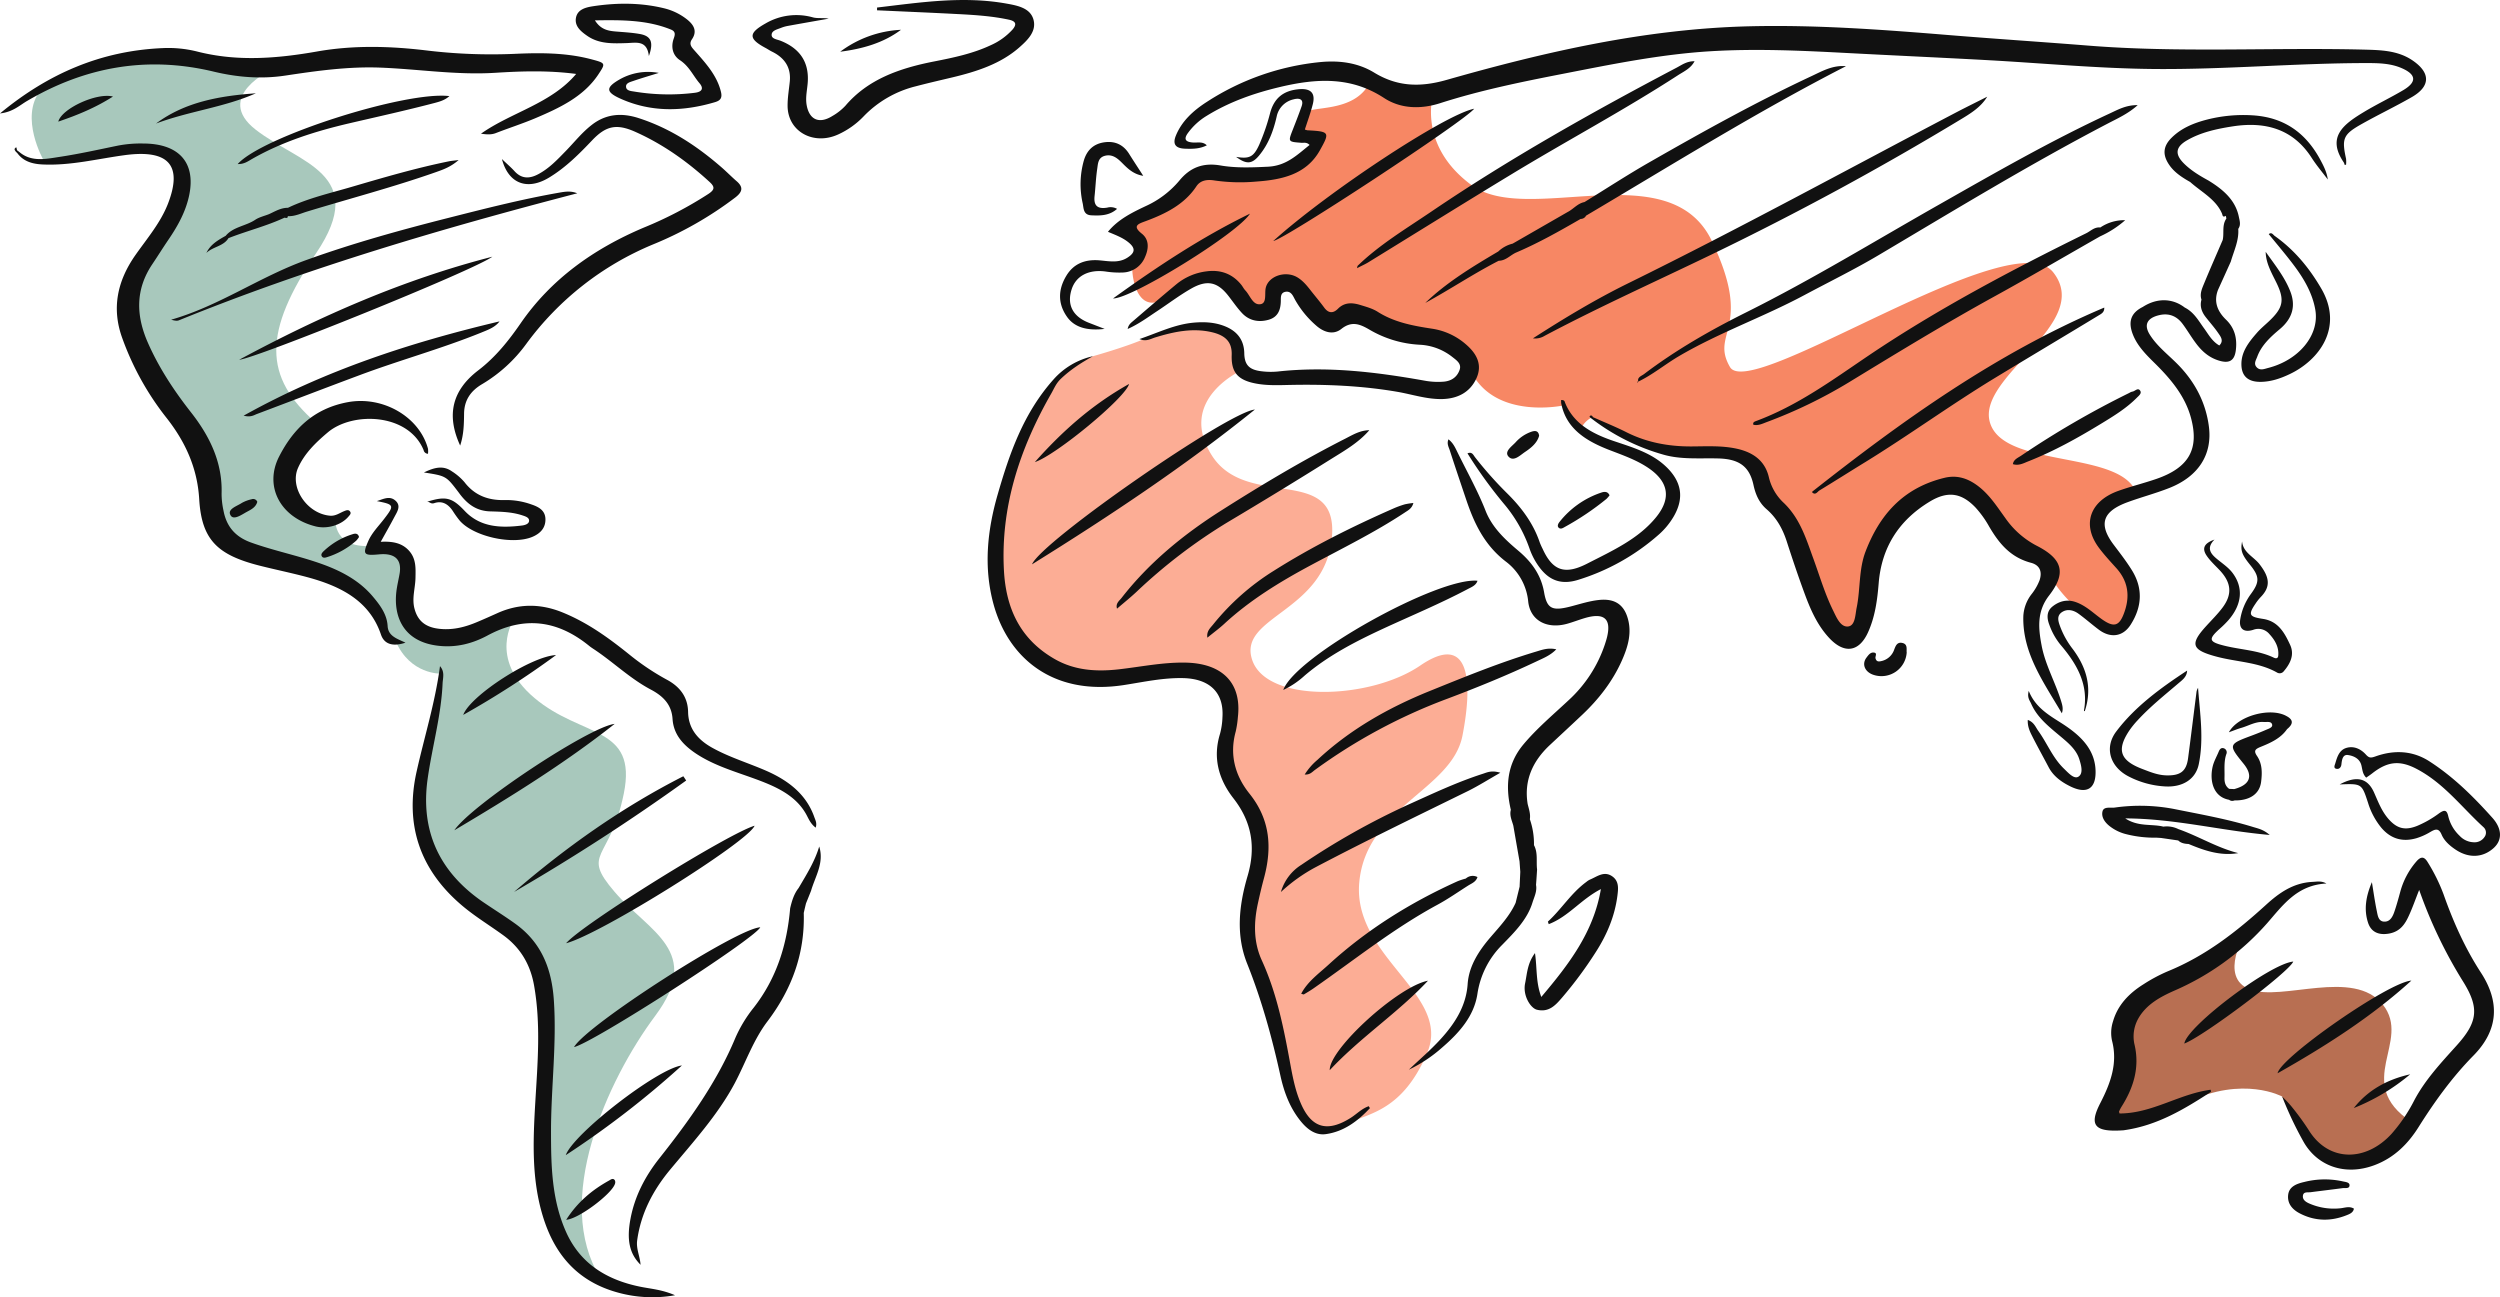 <svg id="Layer_1" data-name="Layer 1" xmlns="http://www.w3.org/2000/svg" viewBox="0 0 1369.07 710.39"><defs><style>.cls-1{fill:#b86f52;}.cls-2{fill:#f78764;}.cls-3{fill:#fcad95;}.cls-4{fill:#a8c8bc;}.cls-5{fill:#111;}</style></defs><path class="cls-1" d="M1229.93,510.26s-15.43,24.81,2.16,31.57,56.74-11.8,72.82,8.34-16.64,42.69,15.47,64.12c0,0-11,23.47-32.41,20.58s-24.53-10.11-38.2-34.38c0,0-21.22-11.61-51.94,3.09s-45.42,15.15-36.73-5.64-9.26-36.09,10.49-49.34S1229.93,510.26,1229.93,510.26Z"/><path class="cls-2" d="M785.23,50s-10.1,28.76,20.67,51.41S914.37,83.69,937.47,132s-1.19,49.86,9.92,69,154.75-80.07,177-51.88S1082,206,1089.79,231.52,1163.26,246,1170.26,271c0,0-33.66.21-16,28.57s15.23,43.61,5.56,45.67-33.35-20.11-36.84-30.26-24.49-19.73-32.52-29.51-11.52-27.06-29.63-16.35-33.34,23.87-36.22,43.23-9,42.85-21.81,31.58-12.15-43.8-24.9-60.9-13.27-31-32.31-34.78-44.82,1.23-73.91-19.64a13.46,13.46,0,0,0-6.17,6.7s-6.87-5.92-9.49-13.25c0,0-36.43,7.82-50-17.83s-26.41-16.91-50.16-25.71-26.55,3.58-36.89-9.25-17.59-15.79-23.46-3.95-13.74,2-18.37-4.93-20.21-10.29-37.81,2.11-20.22-14.38-19-18,5.24-9.45.92-15.65-2.62-7.89,3.4-11,20.22-9,25.93-15.78,11.88-6.63,25.16-5.64,31.44.49,41-10.58S718,74,713.35,73.54s.31-6.77,1.7-11.42,26.7.43,35.19-17.2C750.24,44.92,768.36,54.84,785.23,50Z"/><path class="cls-3" d="M680.17,202.67s-35.81,15.92-16.67,46.52,69.69,4.32,65.87,45.29-51.67,42.95-43.64,66.91,64.82,21.71,92,3.11,29,8.45,23.16,38.34-52.48,38.91-56.49,80.07,50.68,61.57,37.22,93.52-32,33.23-44.32,39-27.63,4.37-32.11-21.29-8.95-45.67-14.2-59.49-7.09-33.12-7.09-33.12S692.36,474.73,688,455s-18.52-26.81-16.82-44.56,6.33-48.9-28.71-43.55-61,10.94-80.72-17.19S544.2,313.33,548.52,284s9.43-38.53,13.12-49.48,19.7-33.24,36.9-39.45c0,0,18.54-5.17,29.05-9.88s30.77-10.72,42.6-2.92A21.84,21.84,0,0,1,680.17,202.67Z"/><path class="cls-4" d="M149.21,37.89s-32.69,14.9-9.08,33.21,62.3,24.06,33.08,67.43-29.22,67.76,0,93.16c0,0-19.2,11-17.28,29.9s20.71,24.41,27.76,22.87c0,0-1.4,16.65,21.23,14.37,0,0,20.17-3.64,17.17,18.77s5.14,44.74,59.42,21.43c0,0-14.68,21.37,11.21,43.23s56.41,15,48.91,52.25-23.89,31.95-5,53.95,48.53,32.5,22.19,67.84-56.38,101.5-30,143.6c0,0-35.94-12.4-30.94-101.87S277,510.44,250.41,490.14s-23.73-60.77-12.17-98.64l3.19-22.6s-16.78.67-24.75-17.8c0,0-8.64-5.49-11.57-18.32s-41.67-22.13-64.2-29.46-25.75-17.19-25.84-30.59S105.71,234.81,96.14,221,64,189.14,74.54,153.47s28.7-32.85,25.93-57.37c0,0-2.78-18.61-41.68-11.85s-35,3.37-35,3.37-13.27-23.33-1.7-38C22.06,49.6,65.47,18.11,149.21,37.89Z"/><path class="cls-5" d="M8.62,83l.9.9c3.28,4.46,8.11,5.89,13.71,6.16,15.38.74,30.11-3.09,45.1-5.1,24-3.22,31.8,5.5,23.67,26.55-4,10.34-11.33,18.93-17.72,28C64.21,153.79,61,168.88,67,185.29a154.55,154.55,0,0,0,23.92,43.2c10.64,13.41,17.16,27.87,18.17,44.84,1.33,22.14,9.78,30.51,33,36.42,8.7,2.21,17.54,4,26.2,6.33,18.5,5,34.1,13,40.33,31.42,1.85,5.46,6.7,6.68,13.44,4.45-4.45-2.14-9.47-3.48-9.78-9.11-.37-6.43-4.16-11.52-8.32-16.4-7.53-8.84-17.7-14.09-28.93-18-12.33-4.28-25.23-6.91-37.53-11.33-9.16-3.28-13.62-9.31-15.15-17.68a43.56,43.56,0,0,1-1-9.14c.53-16.83-6.32-31.23-16.84-44.59C95.21,213.84,87,201.35,81,187.72c-6.47-14.69-7-29,2.38-43,3-4.45,5.82-9,8.84-13.43,5.25-7.69,9.64-15.66,11.45-24.7,3.52-17.64-5.74-28-25.34-28a66.31,66.31,0,0,0-13.54,1.11C54.07,81.9,43.34,84.3,32.48,85.94c-7.38,1.12-15.27,2.91-21.85-2.66l-1.3-1c-.12-.51-.24-1-.35-1.54l-.4.27c0-.13,0-.25,0-.37l.46.12C7.43,81.31,8,82.15,8.62,83Zm149,35.26.28.13c3.67.08,6.87-1.5,10.21-2.52,23.54-7.16,47.4-13.44,70.57-21.59,4-1.41,8.06-2.8,12.49-6.65-2.94.39-4.1.46-5.22.69-18.09,3.68-35.71,8.84-53.32,14-11.78,3.47-23.88,6.18-34.93,11.47-4,0-7.08,2-10.43,3.5-2.53,1-5.35,1.63-7.52,3.08-5.1,3.42-12.12,3.84-16.17,8.78-4.26,2.37-8.44,4.82-10.55,9.37,3.47-3.44,9.41-3.63,12.07-8.09,10.13-4,20.88-6.62,30.74-11.24l-.15,0C156.61,119.34,157.7,119.74,157.63,118.25Zm1035.23,342c1.55,1.5,3.56,1.84,5.68,1.93,8.62,3.58,17.35,6.67,27.2,5-11.68-2.95-21.66-9.24-32.8-13.15a14.32,14.32,0,0,0-8.22-1.35c-6.39-1.61-13.66.22-20.86-4.51,27.29.11,52.24,6.73,79.1,9.07-3.42-3-6.38-3.53-9.11-4.37-14.19-4.37-28.88-6.95-43.44-9.89a99,99,0,0,0-32.36-.74c-2.23.29-6-.73-6.66,2.13-.71,3.06,1.22,5.91,3.87,8a24,24,0,0,0,9.32,4.49,62.8,62.8,0,0,0,16.35,1.86l2.53.16ZM841.75,476.17c-.55-4.45.57-9.07-1.7-13.34a41.15,41.15,0,0,0-2.26-14.19c.46-2.89-.53-5.6-1.2-8.35-2.05-12.7,2.54-23.31,12.19-32.32,5.93-5.54,11.89-11.05,17.78-16.62,9.13-8.64,16.58-18.34,21.56-29.48,3.47-7.77,5.81-15.73,3-24.19-2.3-6.91-7.24-9.91-15.15-9.15-5.52.53-10.7,2.28-16,3.63-9.9,2.54-12.81,1.25-14.38-7.81-1.64-9.43-6.73-16.56-14.23-22.86S817,288.6,813.51,279.63c-4.42-11.24-10.44-21.85-15.74-32.74-1.09-2.24-2.22-4.51-4.56-6.3-1,2.4.14,4.2.72,6,2.91,9,5.93,17.89,8.93,26.82,4.32,12.86,9.86,24.9,21.62,34a31.1,31.1,0,0,1,12.41,22c1.14,10.5,10.34,15.29,21.47,12.14,3.2-.9,6.29-2.12,9.47-3.06q15.74-4.68,12.3,10.12c-.32,1.41-.77,2.8-1.22,4.18a72.5,72.5,0,0,1-20,30.77c-8.39,7.85-17.26,15.31-24.6,24.06-9.12,10.89-9.92,23.08-6.93,35.88-.84,3.06.59,5.82,1.36,8.67q1.69,9.76,3.4,19.53l.42,5.75c-.13,2.71-.25,5.42-.38,8.13-.72,2.94-1.45,5.88-2.17,8.82-3.19,7.09-8.59,12.84-13.7,18.77-6.55,7.61-11.91,15.94-12.58,25.7-.81,12-6.92,21.62-15,30.4-5.26,5.76-11.32,10.91-17.21,16.52a78.23,78.23,0,0,0,18.09-12c9.42-8.1,17.56-17.19,19.45-29.4a47.76,47.76,0,0,1,13.54-26.93c6.77-6.94,13.81-13.9,16.65-23.27,1-3.14,2.57-6.17,1.92-9.59C841.4,481.72,841.57,479,841.75,476.17ZM441.37,494.76q1.39-3.45,2.77-6.9c2.29-7.91,7.31-15.36,4.48-24.29-2.42,8.22-7,15.43-11.29,22.75-2.6,3.32-3.7,7.17-4.62,11.08-1.69,19.67-7.23,38.11-20,54.47a73.42,73.42,0,0,0-10,16.5c-10,24-25.17,45.17-41.49,65.78-8,10.07-13.64,21-15.95,33.33-2.17,11.51-.59,19.06,5.52,25.15-.31-4.63-2.51-8.74-1.85-13.41,2-14.51,8.46-27.15,18.07-38.71,12.63-15.2,26.07-29.93,35.32-47.24,6-11.32,10.13-23.64,18-34,13.6-18,20.47-37.54,19.83-59.32l.54-2.39C440.92,496.63,441.15,495.69,441.37,494.76ZM1220.75,432c-2.26-1.61-2.62-3.88-2.55-6.27.13-4.25-.44-8.55,1-12.74a2.34,2.34,0,0,0-1.34-3.19c-1.57-.55-2.35.61-2.85,1.86-1.11,2.7-2.64,5.32-3.29,8.11-1.78,7.6.2,16.63,9,18.22a2.73,2.73,0,0,0,2.89.35c8.32.13,13.83-3.48,14.65-10.25.59-4.79.68-9.8-2.25-14.09-2-2.92-.94-3.79,2-5,5.54-2.23,11-4.7,14.44-9.69,3-2.47,4-4.88-.25-7.14-8.83-5-26.74-.2-31.6,8.85,2.51-.9,4.62-1.79,6.81-2.42,4.1-1.17,7.85-3.58,12.37-3.21,1.59.12,4.06-.58,4.51,1.43.35,1.55-1.76,2.18-3.15,2.78-2.67,1.15-5.36,2.25-8.1,3.26-12.75,4.74-12.83,5-4.37,15.4,5.38,6.64,3.58,11.5-5.13,13.87ZM820.51,137.71c-14.15,8.36-28.2,16.85-40,28.19,13.61-7.41,26.4-16,40.2-23.09,4-.07,6.33-3.07,9.55-4.5,12.32-5.26,23.85-11.79,35.32-18.41a3.34,3.34,0,0,0,3-1.8c47-27.82,93.33-56.73,142.32-81.85-7.23-.65-12.93,2.66-18.68,5.35C961.86,55.8,932.73,72,903.86,88.52c-12.29,7-24.13,14.75-36.16,22.14-3.83.75-6,3.81-9.24,5.46l-30.08,17.3A17.44,17.44,0,0,0,820.51,137.71Zm396.26-20.88c.42.86.24,2.5,2.18,1.38l.27,1.49c-2.52,3.64-1.14,7.83-2,11.72-3.34,7.78-6.77,15.53-10,23.36-1.2,2.95-2.74,6-1.63,9.32-1,3.56.08,6.69,2.34,9.58s4.76,5.68,6.82,8.7c1.38,2,3.21,4.27.6,6.82-4-2.32-5.94-6.12-8.41-9.49-3-4.13-5.46-8.73-10.51-11.29-6.79-5.2-15.26-5.32-23-.32-6.61,3.31-8.23,8.24-5.22,15.54,2.58,6.24,7.46,11,12.27,15.73,8.6,8.56,16.12,17.64,19.31,29.28,4.67,17.1-.89,27.41-18.93,33.63-6.82,2.34-13.88,4.09-20.66,6.49-15.88,5.62-20.27,18.6-10.66,31.37,2.89,3.84,6.21,7.42,9.44,11,6.45,7.19,7.48,15.18,4.49,23.84-2.78,8.05-5.75,9-12.89,3.79-4.46-3.23-8.37-7.13-13.87-9.06-4.83-1.69-9.1-.43-12.64,2.38-3.36,2.65-3.22,6.32-1.82,10a36.68,36.68,0,0,0,6.14,11c9,10.51,15.4,21.78,12.88,35.74-.1.55.14.71.43.56,4.21-12.64,1.06-23.9-6.92-34.37a46.38,46.38,0,0,1-6.61-12c-1.06-2.85-2-5.89,1.15-7.88,2.88-1.84,6.21-1,8.83.88,3.85,2.79,7.39,5.94,11.2,8.79,6.43,4.83,13.22,3.9,17.43-2.67,6.22-9.72,6.9-19.82.75-29.79-3-4.85-6.55-9.42-10-14-8.46-11.22-6.22-18.31,7.74-23.39,7.48-2.73,15.26-4.79,22.65-7.7,15.9-6.26,23.7-18.23,21.74-33.59-1.66-13.05-7.55-24.53-17.23-34.3-5.15-5.19-11.11-9.75-15-15.88-3.54-5.48-1.77-9.3,5-10.9,5.5-1.3,9.7.64,12.76,4.7,2.56,3.41,4.68,7.1,7.23,10.51,3,4.06,6.64,7.57,11.87,9.39,6.29,2.19,9.41.6,10.13-5.55s-.49-11.83-5.35-16.54-6.86-10-4.42-16.36q3.51-7.72,7-15.48c1.7-5.91,4.55-11.6,4.08-17.92,1.57-2.19.76-4.5.3-6.73-1.88-9.13-8.65-14.87-16.62-19.75-4.92-2.69-9.7-5.57-13.57-9.48-4.91-5-4.42-8.86,1.73-12.47,7.6-4.45,16.22-6.31,25-7.69,18.59-2.91,33.47,1.8,43.38,17.24,2.64,4.11,5.86,7.9,8.82,11.84-.49-3.76-2.08-7-3.75-10.15-7.61-14.5-19.28-23.94-37.59-25a80.52,80.52,0,0,0-24.61,2.29c-7.33,1.87-14.1,4.64-19.39,9.8-5,4.85-5.29,9.62-1.4,15.21,2.84,4.09,7,6.74,11.38,9.23C1205.51,105.14,1213.4,109.07,1216.77,116.83Zm-414,364.27a42.84,42.84,0,0,0-4.41,1.43c-26.16,11.78-49.93,26.7-70.59,45.56-5.43,5-11.71,9.4-15.21,16.12.78.19,1.28.46,1.49.34,2-1.18,4-2.37,5.82-3.68,22.22-15.48,43.26-32.39,67.43-45.47,5.92-3.2,11.39-7.09,17.06-10.66,1.93-1.11,4-2,4.74-4.44A5.61,5.61,0,0,0,802.75,481.1ZM992.18,269.35c1.9,2.28,3.07-.07,4.19-.75,8.38-5.08,16.61-10.34,25-15.47,24.19-14.9,47.06-31.54,71.32-46.28,18.67-11.34,37.48-22.52,56.16-33.86,1.62-1,3.64-1.77,3.5-4.55-59.64,25.28-110.67,62-160,100.87l.86.94c.11-.12.21-.25.31-.38ZM744.3,146.28c1.69-.88,3.45-1.66,5.06-2.65,26.17-16.09,52.23-32.33,78.51-48.27C858.11,77,889.48,60.3,919.08,41.09c3.13-2,6.86-3.64,8.91-7.56-4.25-.05-6.94,2-9.74,3.48-46.17,24.32-91.54,49.79-134.38,78.85-13.9,9.43-28.49,18.14-40.46,29.78-.08.42-.17.83-.26,1.24Zm405.76-16.83a55.67,55.67,0,0,0,13.77-8.87,23.32,23.32,0,0,0-13.63,4c-3.27-.37-5.33,2-7.79,3.18-41.12,20.27-81.53,41.6-119.19,67-19.63,13.25-38.7,27.35-61.66,35.85-.85.31-1.81.76-1.35,2,2.69.61,5-.61,7.33-1.48a263.65,263.65,0,0,0,44.85-21.69c26.22-16,52.41-32,79.45-46.9C1111.42,151.79,1130.66,140.5,1150.06,129.45ZM897.12,209c8-3.84,14.72-9.49,22.31-13.95,21.8-12.82,46.08-21.35,68.45-33.31,13.69-7.32,27.74-14.2,41.05-22.1,41.49-24.61,82.64-49.7,125.64-72.14,5.33-2.78,11-5.32,16.1-9.93-6.29-.09-10.71,2.43-15.12,4.47-32.39,15-63.08,32.64-93.86,50.12-35,19.85-69.17,40.8-105.35,58.85-19.71,9.82-38.76,20.74-56.1,33.91-1.38,1-3.87,1.73-3,4.22l-.77-.18.06.63Zm-24.83,19.43c-.24-.85-1.07-1.16-1.6-.64s.38,1,.83,1.39A116.47,116.47,0,0,0,911,249c9.72,2.78,20,1.79,30,2.06,11.6.31,17.07,4.51,19.26,14.54,1.1,5.06,3,9.66,7.22,13.3,5.6,4.86,8.82,10.91,11,17.62,3.11,9.66,6.35,19.28,9.87,28.81,3.16,8.54,6.85,17,13.28,23.94,8.35,9.05,16.5,7.81,21.39-3.06,3.87-8.6,5.06-17.72,5.81-26.9,1.55-19,10.58-34.14,28.06-44.68,9.82-5.92,17.34-4.71,25,3.35a55.74,55.74,0,0,1,7.43,10.38c5.23,8.89,11.38,16.78,22.88,19.83,5,1.33,6.23,5,4.73,9.57a29,29,0,0,1-4.39,7.62,21.41,21.41,0,0,0-4.51,12.09c-.54,20.26,11.26,36.34,21.09,53.15.93-2.44.24-4.58-.43-6.79-3.15-10.2-8.63-19.73-10.63-30.25-1.81-9.48-2.71-18.69,4.06-27.43,9.53-12.33,7.53-20-6.82-27.32a47.66,47.66,0,0,1-17.18-15.2c-4.57-6.27-8.7-12.91-15.28-17.76-5.32-3.92-11.15-5.88-18.08-4.18-23.07,5.64-35.6,20.81-43.09,40.22-3.83,9.93-2.81,20.68-4.92,30.93-.78,3.82-.73,9.78-4.67,10.23-4.2.48-6.41-5.09-8.23-8.77-4.45-9-7.24-18.58-10.65-27.95-4-10.92-7.28-22.19-16.25-30.85a27.85,27.85,0,0,1-8.25-14.06c-2.06-9-8.51-13.82-18-15.8-8-1.67-16.1-1.21-24.19-1.16-12.83.09-25-2.23-36.27-8C884.41,233.57,878.28,231.11,872.29,228.41ZM1284,90.31l.77-.11a15.82,15.82,0,0,0,0-3.23c-2.45-11.23-1.62-13.37,8.93-19.26,8.91-5,18.17-9.43,27-14.49,10.39-5.95,10.4-13.32.58-20.06-8.13-5.59-17.6-5.76-27.09-6-50.32-1.25-100.71,1.85-151-2.22-25.17-2-50.38-3.65-75.54-5.7-36.59-3-73.19-5.75-110-4.83-56.9,1.43-111.54,14-165.42,29.34-14.76,4.21-27.16,3.65-39.71-4C743.58,34.3,733.4,33,723,34A138.91,138.91,0,0,0,660.8,55.86c-7.34,4.72-13.62,10.48-16.85,18.39-1.91,4.69-.25,7,5.07,7.18,4,.16,8.07.11,11.86-1.85-2.27-2.22-5-1.37-7.49-1.53-4.41-.28-5.18-2-2.86-5.19a35.34,35.34,0,0,1,10.4-9.5c12.22-7.53,25.7-12.32,40-15.71,20-4.76,38.89-5.84,57,6,8.94,5.87,19.87,6.33,30.68,2.87,21.79-7,44.25-11.61,66.8-16,27-5.27,53.88-10.81,81.55-12.47,24.52-1.47,49-.37,73.4.92,26.22,1.39,52.44,2.56,78.65,4,30.34,1.68,60.61,4.57,91,4.82,38.72.32,77.32-3.22,116-3.25,6.57,0,13.09.13,19.13,2.74,8.07,3.47,8.51,7.55,1.1,12-7.1,4.22-14.65,7.8-21.71,12.06-11.25,6.78-20.48,13.7-11,27.63A5.52,5.52,0,0,1,1284,90.31ZM598.54,195.07a40.59,40.59,0,0,0-21.63,12.76c-16.5,18.53-24.13,40.64-30.61,63.16-5.62,19.55-7.66,39.39-2.37,59.32,7.84,29.53,32.27,51,71.71,44.82,10.65-1.66,21.26-4,32.2-3.78,14.68.32,22.48,8,21.61,21.44a39.77,39.77,0,0,1-1.34,9.09c-4,12.95-.87,24.77,7.38,35.34,10.28,13.19,12.27,27.07,7.71,42.54-4.66,15.83-6.53,32.13-.24,47.92,8,20,13.63,40.54,18.23,61.37,1.9,8.65,4.92,17.09,10.69,24.42,3.49,4.45,8.13,8.44,14.11,7.62,10-1.37,17.65-7.24,24.16-14.17.1-.1-.3-.6-.59-1.13-3.88,1.35-6.55,4.27-9.83,6.35-12.65,8-21.3,5.74-27.14-7.4-3.21-7.2-4.67-14.86-6.06-22.47C703,563.09,699.27,544,691,525.92c-4.61-10.1-4.45-20.72-2.11-31.33,1-4.59,2.07-9.17,3.3-13.71,4.44-16.47,3.58-31.93-8-46.33-8-10-10.9-21.46-7.5-33.86a52.88,52.88,0,0,0,1.21-8c2.18-18.71-8.51-29.57-29.11-29.83-12.12-.16-23.9,2.27-35.81,3.65-12.44,1.44-24.4.69-35.34-5.56-19.46-11.11-26.68-28.44-27.83-48.12-2-34.72,8.45-66.9,25.92-97.38,1.54-2.69,2.59-5.5,5.22-8C586.25,202.38,592.2,198.6,598.54,195.07ZM624,185.68c3.71,1.57,6.13-.14,8.67-.91,10-3.05,20.16-5.3,30.74-2.9,8.08,1.83,11.33,5.73,11.1,12.49-.33,9.71,3.44,14,14,15.81,6.25,1.08,12.59.72,18.9.61,19.35-.35,38.62.5,57.67,3.76,8.12,1.39,16,4.09,24.4,4,8.85-.13,15.61-3.78,19.06-11.4s0-13.72-6.07-18.83A36.36,36.36,0,0,0,784.22,180c-10.49-1.59-20.79-3.52-29.8-9.28-2.83-1.8-6.4-2.76-9.74-3.78-4.32-1.3-8.48-1.38-11.95,2.11-2.67,2.69-5.23,2.57-7.56-.61s-4.84-6.12-7.25-9.19c-2.19-2.79-4.38-5.57-7.6-7.45-6.39-3.72-15.58-.63-17.14,5.73-.79,3.19.73,8.46-2.89,9.05-4.21.69-5.66-4.74-8.29-7.51-.9-.94-1.45-2.14-2.27-3.15-4.77-5.88-11.17-8.39-19.08-7.31a32.17,32.17,0,0,0-16.37,7c-8,6.64-15.91,13.46-23.81,20.24-1.18,1-2.52,2-2.93,4.31,6.29-2.82,11.11-6.47,16.15-9.79,6.23-4.11,12.17-8.64,18.68-12.35,8.68-4.93,14.34-3.6,20.2,3.84,2.54,3.22,4.82,6.64,7.63,9.63,3.83,4.08,9,5.19,14.52,3.62,5.11-1.45,6.5-5.36,6.68-9.8.09-2.12-.41-4.89,2.45-5.49,3.15-.65,4.23,2.23,5.3,4.22a53,53,0,0,0,11.59,14.22c4.07,3.62,9.36,5.44,13.84,1.86,5.79-4.61,10.42-2.46,15.35.39a60.37,60.37,0,0,0,27.57,8.28,31.16,31.16,0,0,1,17.77,6.64c2.35,1.87,5.25,3.7,4.05,7.14-1.3,3.73-4.2,6-8.57,6.43a40.12,40.12,0,0,1-10.59-.54c-26.59-4.74-53.3-8-80.49-5a40.12,40.12,0,0,1-8.27-.08c-7.22-.72-9.9-3.4-10-10.07-.17-7.08-3.81-12-10.83-14.73-5.38-2.11-11-2.4-16.84-1.89C643.28,177.64,634.28,182.17,624,185.68ZM0,62.12c7-.76,10.63-4.37,14.79-6.81C46.4,36.75,80.24,30.4,117,39.22c12.93,3.1,25.94,4.18,39.26,2.17,17.12-2.58,34.27-5,51.75-4.37,21.07.8,42,4.19,63.18,2.85,14.53-.91,29-1.38,44.33.62-13.74,16.3-35.55,21-52.12,32.73,2.88.4,5.48.69,8.14-.34,7.07-2.75,14.34-5.08,21.3-8,13.47-5.71,26.66-11.84,34.8-24.07,4.08-6.15,4.12-6.24-3.69-8.31-13.87-3.69-28.08-3.65-42.3-3a296.64,296.64,0,0,1-48.41-1.91c-19.83-2.37-39.74-2.89-59.52.59-21.88,3.86-43.7,5.66-65.63.07A65,65,0,0,0,89.3,26.34C55.14,27.77,26.25,40.43,0,62.12ZM369.67,709.31c-7.09-3.09-13.15-3.47-19-4.66-18.9-3.82-33-13-40.58-29.78-8-17.79-8.32-36.49-8.34-55.27,0-24,3.2-47.9,1.55-71.9-1.12-16.39-6.3-31.21-21.11-41.84-5.57-4-11.44-7.67-17.14-11.53-25-16.93-34.75-39.81-30.89-67.63,2.43-17.48,7.43-34.64,8.21-52.36.14-3.11,1.35-6.38-1.42-9.55-2.62,19.92-8.6,38.81-12.86,58-6.34,28.63,1.56,53.62,25.5,73.58,6.82,5.69,14.6,10.43,21.86,15.69,9.72,7,15,16.32,17,27.5,3.81,21.4,1.94,42.8.68,64.22-1.22,20.91-2.1,41.8,4.15,62.27,6.13,20.06,18.17,35.5,41.05,41.78A70.62,70.62,0,0,0,369.67,709.31ZM252,244c2-6,2.07-11.83,2.14-17.49.1-7.26,3.5-12.39,9.89-16.15a81.06,81.06,0,0,0,24.14-22,163.84,163.84,0,0,1,69.57-54.56,198,198,0,0,0,45-25.71c3.85-3,4.46-5.56.69-8.83-2.86-2.48-5.49-5.19-8.35-7.67C381.81,80.08,367.26,70.35,349.8,64.7c-9.23-3-17.79-2.4-25.55,3.56-5.49,4.21-9.62,9.52-14.34,14.36s-9.06,9.52-15.14,12.77c-4.89,2.62-9.21,2.56-13.06-1.7-1.93-2.14-4.18-4-6.84-6.6,3.53,13.56,13.92,17.38,25.85,10.14,9.13-5.54,16.43-12.88,23.56-20.39,7.49-7.88,13.28-9.25,23.53-4.68,15.38,6.85,28.68,16.4,40.74,27.45,2.8,2.57,3.09,4.11-.47,6.49a211.91,211.91,0,0,1-35.38,18.48c-27.87,11.78-51,28.45-67.55,52.43-6.51,9.43-13.7,18.52-23.22,25.79C247.64,213.73,244.29,227.24,252,244Zm-45.63,30.42c9.52,1.84,9.69,2.32,4.09,9.62-3.05,4-6.71,7.6-8.74,12.18-3.26,7.38-2.61,8.16,5.84,7.37,8.79-.83,12.65,2.89,11.23,10.82-.57,3.2-1.35,6.38-1.73,9.59-1.62,13.9,4,27.43,22.86,29.63,10.06,1.18,19-1.27,27.11-5.64,20.47-11,38.69-8.11,55.78,5.84.59.47,1.22.91,1.86,1.33,10.92,7.12,20.14,16.34,31.77,22.49,7.18,3.79,11.38,8.58,11.87,16.09.55,8.45,5.69,14.19,12.92,19,11.54,7.64,25.27,10.81,38,16,9.56,3.9,18,8.9,22.69,18,1.14,2.21,2.26,4.64,4.77,6.5.82-2.44-.15-4.07-.74-5.74-4.33-12.36-14-20-26.41-25.43-9.77-4.26-20.11-7.35-29.44-12.54-8.23-4.57-13.13-10.7-13.28-19.66-.14-7.93-4.27-13.7-11.6-17.63a133.92,133.92,0,0,1-20.49-13.73c-11.27-9.06-22.93-17.58-36.85-23.2-11.95-4.81-23.65-4.84-35.38.41-3.71,1.67-7.42,3.33-11.18,4.91-6.32,2.67-12.8,4.42-20,3.8-8-.69-12.54-4.12-14.37-11.26-1.44-5.63.47-11.11.58-16.67.09-5.28.43-10.5-3.55-14.92-3.81-4.24-9-5.22-15.48-4.87,2.72-4.91,5.16-9.18,7.45-13.52,1.51-2.87,3.84-6.07.69-8.95S210.13,273.21,206.37,274.42ZM1298.92,483.1c-3.17,7.46-4.57,14.84-2.06,22.34,1.69,5,5.81,6.83,11.47,5.81,6.09-1.1,8.75-5.21,10.82-9.78,2-4.3,3.52-8.75,5.66-14.13a252.47,252.47,0,0,0,24.13,50.31c9,14.5,7.86,22.18-3.63,34.91-8.52,9.45-17.23,18.77-23.13,29.9a88.65,88.65,0,0,1-12.39,18.34c-14.18,15.59-34.71,15.73-45.6-2.13a144.88,144.88,0,0,0-9.52-13,66,66,0,0,0-4.9-5.16,194.72,194.72,0,0,0,11.29,24c7.62,14.23,23.26,19.59,39.31,13.55,10.94-4.11,18.44-11.84,24.07-20.79,8.78-13.95,18.35-27.26,30.13-39.25,13.85-14.09,14.37-29.5,4.1-45.3-8.83-13.57-15.23-28-20.5-42.94a97,97,0,0,0-8.73-17.67c-1.82-3-3.57-3.27-6.08-.44a42.05,42.05,0,0,0-8.95,16.87c-1,3.65-2,7.32-3.24,10.91-.92,2.61-2.38,5.58-5.83,5.24-2.89-.29-3.25-3.44-3.71-5.65C1300.53,493.77,1299.8,488.43,1298.92,483.1ZM480.3,4.13c0,.5,0,1,0,1.51C495,6.32,509.7,6.93,524.4,7.7c9.45.49,18.89,1.09,28.15,3.09,4,.87,4.22,2.69,2,5.32a35.43,35.43,0,0,1-12,8.65c-9.73,4.58-20.29,6.79-30.88,8.87-18.87,3.69-36.3,9.69-48.7,24.28a30.54,30.54,0,0,1-7.14,5.62c-7.05,4.41-12.43,2.2-14-5.55-.94-4.53.31-9,.55-13.45.56-10.63-4.37-18-14.89-22.2-1.89-.75-4.93-1-4.92-3.2,0-2.41,3-3,5.15-3.87a19.51,19.51,0,0,1,3.94-1.11c7.37-1.34,14.75-2.63,22.13-3.93-2.88-.59-5.93,0-8.58-.69a33.41,33.41,0,0,0-25.92,3.28c-9.53,5.35-9.51,8.4,0,13.48,1.19.64,2.3,1.41,3.51,2,7.2,3.53,10.47,9,9.7,16.44-.46,4.48-1.25,9-1.19,13.45.19,13.9,14.24,21.62,27.74,15.43a45.16,45.16,0,0,0,13.91-9.9,59.47,59.47,0,0,1,28.58-16.46c6.62-1.74,13.29-3.28,20-4.87C534.92,39.18,547.89,35,558.17,26c4.55-4,9.36-8.68,7.88-14.9-1.57-6.61-8.53-8-14.73-9.11C527.43-2.33,503.87,1.36,480.3,4.13ZM1274,483.84c-2.68-1.58-5.22-1-7.72-.89-10.61.56-18.33,6.17-25.36,12.57-16,14.57-32.92,27.89-53.84,36.41a87.91,87.91,0,0,0-13.23,7.08c-8,5-14.11,11.4-16.67,20.24a20.17,20.17,0,0,0-.57,10.7c3.22,12.34-.82,23.27-6.49,34.26-6.23,12.1-3,15.76,12.13,14.81.4,0,.79-.06,1.18-.12,18.08-2.61,32.82-11.54,47.3-20.93.15-.1,0-.63-.1-1.2-17.28,2.26-32,13-49.91,13-.2-.7-.34-.91-.28-1.05a20.53,20.53,0,0,1,1.2-2.39c6.75-10.58,10.17-21.68,7.33-34.08a19.91,19.91,0,0,1,2.17-14.73c4.31-7.42,11.69-11.52,19.56-15a144.18,144.18,0,0,0,50.9-37C1250.21,495.67,1257.93,484.66,1274,483.84ZM717.17,79.39c-6.77,5.37-12.65,11.4-22.75,11.9-8.72.43-17.54.79-26-.67-10-1.73-16.91,1.4-22.56,8.27a52.08,52.08,0,0,1-18.48,14c-7.55,3.57-15.18,7.33-20.63,14.06,4.18,1.75,8,3.16,11.14,5.69,4.07,3.28,3.86,5.76-.68,8.58-4.73,2.94-10,1.8-15,1.36-8.22-.71-14.41,2-18.28,8.47-4.49,7.46-4.78,15.18.48,22.56,3.91,5.48,10.6,7.66,20.53,6.51l-8.63-3.35c-8.82-3.42-12.16-9.87-9.46-18.29,2.37-7.41,9.3-11,18.5-9.81a48.77,48.77,0,0,0,9.41.57,13.57,13.57,0,0,0,12.37-8.68c2-4.51,2.2-9.39-1.81-12.57-5.47-4.35-1.9-5.42,2-6.86,11.13-4.11,21.35-9.26,27.85-19.09,2.21-3.33,5.87-3.87,9.91-3.21a98.18,98.18,0,0,0,23,.59c14.18-1,27.35-4,34.67-17,5.61-10,5.44-10.42-6.81-11.07a7.49,7.49,0,0,1-1.36-.42c1.47-4.63,3.19-9.22,4.36-13.92,1.54-6.18-1.24-8.82-8-8.12-8.2.84-13.19,4.89-15.36,12.89a114.87,114.87,0,0,1-6,17.48c-3.06,6.71-5.35,7.86-12.66,6.65,5.56,4.11,8.6,4.06,12.57-.71,5.22-6.28,7.87-13.63,9.63-21.26a12.12,12.12,0,0,1,9.3-9.54c3.33-.88,5.7,0,4.38,3.81-1.5,4.29-3.16,8.52-4.82,12.76-2.64,6.73-2.66,6.68,4.82,7.24C714.11,78.26,715.6,77.78,717.17,79.39ZM360.77,39.93a31.53,31.53,0,0,0-21.35,3.51c-7.78,4.46-7.82,6.94.48,10.64,16.86,7.53,34.25,7.05,51.73,1.84,3-.9,4-2.41,3.16-5.72-2.2-9-8.41-15.71-14.46-22.55-1.67-1.89-3.19-3.5-1.38-6.16,3.13-4.61.84-8.17-3.18-11.21a32.59,32.59,0,0,0-12-5.72C351,1.43,338,1.44,325.08,3.37c-4,.6-8.59,1.61-9.6,6.06-1.05,4.72,2.41,7.65,6.16,10.24,6.49,4.48,14,4.17,21.53,3.93,5.18-.16,11.17-1.76,12.17,7.1,2.75-7.73,1.13-11-5-12.09-4.42-.78-9-1-13.48-1.39-4.22-.36-8.06-1.27-11.06-6.07,14.78-.24,28.55-.27,41.67,5.06,2.63,1.07,2.22,2.86,1.47,4.95-1.63,4.55-.58,9.17,3.41,11.8,5.1,3.37,7.16,8.43,10.72,12.62,2.46,2.89,1.31,4.7-2.32,5.2a115.43,115.43,0,0,1-33.56-.66c-1.65-.25-4-.44-4.31-2.29-.41-2.29,2.07-2.85,3.79-3.45C351.32,42.78,356.06,41.4,360.77,39.93Zm727.53,13c-5.8,2.94-11.64,5.8-17.39,8.81C1011.3,93,952.34,125.3,891.78,155.07c-17.89,8.79-34.86,19-52.3,30.22a9.82,9.82,0,0,0,6.37-1.37c30-15.91,61.12-29.87,91.76-44.69q69.79-33.73,135.68-73.56C1079,62.23,1084.79,58.75,1088.3,52.88ZM854.94,219.06a10.32,10.32,0,0,0,0,1.68c2.67,14.24,14,21,27.19,26,6.9,2.65,13.86,5.13,20,9.16,11.62,7.62,13.33,16.79,4.85,27.28-9.71,12-24.06,18.43-37.76,25.46-12.35,6.34-19,3.87-24.44-8.1a36.19,36.19,0,0,1-1.57-3.49c-3.44-10.2-9.76-18.82-17.56-26.59a206,206,0,0,1-17.91-20.11c-.9-1.17-1.59-3.13-4.11-2.09a250.32,250.32,0,0,0,19.76,27.4,77.29,77.29,0,0,1,14.2,24.7A38.15,38.15,0,0,0,843.29,311c5.39,7.06,12,9.36,21.05,6.51a120.28,120.28,0,0,0,43.95-24.67,40.32,40.32,0,0,0,8.2-9.87c6.11-10.41,4.4-19.66-4.75-28-7.84-7.15-18-10.06-28-13.45-11.81-4-22.1-9.54-26.72-21.12C856.82,219.8,856.7,219,854.94,219.06ZM234.38,248.5a11.22,11.22,0,0,0,0-2.73c-4.63-17.41-24.55-29.05-43.78-25.55-18.77,3.41-30.14,14.88-37.78,29.86-8.33,16.36.77,33.36,20,38.19,6.37,1.6,14.11-.71,18-5.36.71-.85,1.72-1.73.84-2.85s-2-.61-3.18-.15c-2.47,1-4.69,2.73-7.65,2.51-12.61-1-22.36-15.42-17.63-26.15,3.48-7.89,9.69-13.91,16.38-19.54,13.55-11.39,44-10.55,52.39,9.72A2.49,2.49,0,0,0,234.38,248.5ZM1281.27,429.58c12.15-.49,12.07-.47,15.56,10.14a39.8,39.8,0,0,0,7.2,13.51c5.06,6,11.46,8.07,19.29,5.79a33.53,33.53,0,0,0,7.39-3.29c2.81-1.64,4.75-2.52,6.39,1.35,1.43,3.37,4.37,6,7.58,8.15,7.24,4.89,15,4.54,20.94-.85,4.59-4.15,4.85-10.32-.77-16.58-10.24-11.43-21.19-22.34-34.51-30.91-9.09-5.85-19.19-6.28-29.28-2.72-2.75,1-3.67,1-5.48-1-2.61-2.87-6.33-4.79-10.47-3.64s-5.21,5.08-6.25,8.54c-.3,1-1.23,2.79.92,3,1.27.13,2.27-.87,2.44-2.43.25-2.25.6-5.59,3.59-5.16,2.78.4,6.12,1.7,7.22,5.18.73,2.34.55,5,2.77,7.21,1.12-.79,2.21-1.5,3.23-2.3,8.24-6.47,14.88-7.44,24.29-2.54,15,7.83,24.71,21,36.63,31.88a4,4,0,0,1,.6,5.5,6.5,6.5,0,0,1-5.94,2.84,11,11,0,0,1-7.67-3.56,21.55,21.55,0,0,1-6.24-10.86c-.84-3.66-2.39-3.25-5-1.42a57.33,57.33,0,0,1-12,6.87c-6.63,2.65-11,1.48-15.57-3.64-3.81-4.3-5.71-9.39-7.92-14.39C1296.71,426.16,1290.67,424.53,1281.27,429.58ZM316.12,105.86c-3.46-1.43-6.67-.93-9.88-.36-20.3,3.56-40.2,8.63-60.1,13.68-26.54,6.72-52.86,14-78.53,23.27s-47.47,25.05-73.89,32.63c1.51.41,3.07.81,4.22.35C168.51,146.75,241.8,125.21,316.12,105.86Zm924.63,32.05c.11,6.18,3.18,11.4,5.81,16.77,4.72,9.61,3.85,13.86-4.1,21.34-2.2,2.06-4.55,4-6.52,6.27-4.45,5.09-8.6,10.37-8.48,17.36.1,6.36,3.67,9.6,10.74,9.47,5.63-.11,10.78-1.9,15.72-4.25,16.16-7.66,29.64-25.63,17.24-46.9-6.48-11.11-14.53-21-25.46-28.76-.87-.62-1.68-2.28-3.27-1,4.71,5.81,9.58,11.47,14,17.4,5.48,7.33,10,15.26,11.5,24.06,2.4,13.82-9,27.54-25.82,31.83-2.05.52-4.24,1.56-6.11-.2-2.07-2-.58-4,.15-6,2.29-6.21,7.16-10.72,12.26-15,7.09-5.93,9-12.89,5.69-21.05C1251,151.48,1245.64,144.84,1240.75,137.91ZM1227.84,296.5c-1,5-.1,7.29,4.4,12.86,5.17,6.4,5.24,9.31.47,15.85a32.11,32.11,0,0,0-5.9,14c-.8,5,1.81,7.35,7.06,5.72a7.84,7.84,0,0,1,8.92,2.32c3.1,3.36,5.28,7.19,4.85,11.81-.13,1.51-1.17,1.71-2.47,1.08-8.37-4-17.83-4.29-26.73-6.46s-9.27-3.57-2.86-9.35a54,54,0,0,0,4.81-4.76c7.47-8.61,8.25-17.88,2.15-25.91-2.16-2.83-5.2-4.89-8-7.17-3.57-2.9-6.71-6.08-1.82-11-5.67,2-7,4.77-4.31,8.79,1.93,2.88,4.64,5.34,7.08,7.92,6.48,6.86,7.13,13.22,1.6,20.59-2.66,3.55-5.9,6.74-8.92,10.07-9.12,10-8,13.13,6,16.82,10.92,2.88,22.72,2.93,32.76,8.6a2.8,2.8,0,0,0,3.69-.64c3.71-4.34,6-9.18,3.49-14.56-2.94-6.29-6.35-12.84-14.74-14.14-7.57-1.16-8.4-2.16-4.18-8.37A25.74,25.74,0,0,1,1238,327c5.51-5.66,5.08-10.69-.68-18.09C1234.13,304.83,1228.33,302.55,1227.84,296.5ZM840.6,521.94c-4.23,5.71-4.3,11.22-5.41,16.57-1.38,6.69,3,13.6,6.49,14.45,6.64,1.61,10.34-2.69,13.7-6.58a219.19,219.19,0,0,0,18.52-25c6.12-9.54,10.42-19.73,11.83-30.82.52-4,1-8.2-3.1-10.84-4.41-2.83-8.15.43-12,2a8.9,8.9,0,0,0-1.91,1.26c-8.36,6.12-13.52,14.82-21,21.67-.11.11.14.55.41,1.45,10.85-4.17,17.55-13.51,28.56-19.21-4,23.6-17.52,41.19-32.63,59.07C841,537.87,841.81,530.31,840.6,521.94ZM749.87,235.59c-5,.07-9,2.49-13,4.55-23.62,12-46.22,25.53-68.38,39.62-20.83,13.24-39.5,28.67-54.3,47.7-1.2,1.54-3.38,3-2.48,5.87,3.77-3.25,7.3-6.07,10.57-9.13a294,294,0,0,1,50.26-38.37Q701,268.9,729,251.34C736.44,246.72,744.12,242.3,749.87,235.59Zm102.42,120c-4.42-1-7.68.23-10.95,1.21-20,6-39.22,13.87-58.45,21.65-22.89,9.26-43.8,21.22-61.41,37.66a34.18,34.18,0,0,0-7,8.05c2.9.19,4.14-1.44,5.53-2.46a301.83,301.83,0,0,1,72.45-39c16.53-6.22,32.87-12.89,48.77-20.4C845,360.49,849,359,852.29,355.56Zm-165-131.31c-14.15.93-117.06,72.23-122.12,84.77C608.15,282.31,649.16,255,687.25,224.25ZM774,275.45a40.27,40.27,0,0,0-4.66.73,51.62,51.62,0,0,0-6,2.17c-22.75,10-44.81,21-65.6,34.12A132.63,132.63,0,0,0,664.34,342c-1.5,1.88-3.69,3.6-3.15,7.21,3.48-2.85,6.53-5.07,9.25-7.58,14-12.93,30.31-22.93,47.35-32.07,17.33-9.29,35.05-18,51.37-28.78C771,279.52,773.22,278.58,774,275.45Zm47.6,147.72c-4.73-1.44-7.11-.22-9.44.54-14.14,4.54-27.42,10.84-40.83,16.88a399.7,399.7,0,0,0-58.73,33.06,26,26,0,0,0-11.14,14.85A90,90,0,0,1,720.28,475c27.61-14.54,55.79-28.14,83.85-41.92C809.74,430.28,815,426.94,821.63,423.17ZM232.15,258.74c12.14,1.89,12.14,1.89,18.92,10.8.45.6.88,1.2,1.34,1.78,4,5,8.76,8.53,16.07,8.73,5.86.17,11.82.29,17.49,2.15,1.71.56,3.78,1.15,3.78,2.93s-2.26,2.46-3.89,2.66c-11.69,1.45-22.85,1-31.38-8-7-7.42-10.43-8.24-20.82-4.94,1.51-.42,2.06,1.38,4.13.69,4.64-1.56,7.86.79,10.22,4.36a57,57,0,0,0,3.57,5c7.32,8.83,29.06,13.77,40.06,9.06,4.43-1.9,7.16-5,7.06-9.68s-3.54-6.62-7.58-8a40.87,40.87,0,0,0-14.45-2.44c-9.43.32-16.83-2.65-22.33-9.82a30.65,30.65,0,0,0-6.86-5.89C242.82,254.84,238.11,255.83,232.15,258.74ZM273.57,176c-48.7,11.54-95.69,26.8-140.16,51.64,4,1,5.6-.29,7.3-.93,18.74-7.06,37.43-14.25,56.2-21.25,22-8.23,44.91-14.51,66.69-23.34C267.24,180.61,271.06,179.31,273.57,176Zm924.16,191.23c-14.6,9.57-28.62,19.82-38.83,33.38-6.73,8.94-3.24,19.42,6.75,24.57a49.27,49.27,0,0,0,20.2,5.5c9.59.49,16.55-4.05,18.24-12.1,2.91-14,.65-27.92-.37-41.9a5.83,5.83,0,0,0-.89,2.55c-1.53,12-3,24-4.57,35.95-.94,7.22-4.22,9.69-12.1,9.43-4.64-.16-8.76-1.89-12.92-3.48-12.1-4.6-14.18-10.28-7.48-20.6a46.93,46.93,0,0,1,4.87-6.09c6.61-7.2,14.3-13.4,21.8-19.78C1194.78,372.61,1197.61,370.87,1197.73,367.19Zm-928-226.68C220.75,153.13,175.37,173.1,131,197,138.57,196.81,259.58,148.12,269.72,140.51Zm44.67,432.85c10.31-2.29,98.66-59.11,101.95-65.58C403.66,508.34,321.42,561.25,314.39,573.36ZM702.75,377.84a46.67,46.67,0,0,0,11.75-7.9c12.54-10.69,27.25-18.36,42.38-25.39,15.64-7.26,31.63-13.88,46.83-21.92,2.08-1.11,4.6-2,5.41-4.59C787.54,315.93,709.46,359.33,702.75,377.84ZM310,516.55c18.79-4.88,99.74-55.58,103.24-64.36C399,456.35,319.22,505.9,310,516.55Zm497.28-457c-16.26,3.29-80.52,45.81-110,72.43C703.44,131.09,802.09,66.35,807.3,59.55ZM1111,378.36c-1,3.66.55,5.24,1.32,7,3.71,8.57,11.56,13.95,18.52,20,3.47,3,6.61,6.3,7.89,10.56,1,3.2,2.29,7.74-.6,9.45-2.44,1.43-5.62-2.29-7.91-4.48-6.19-6-9.09-13.81-13.94-20.54-1.53-2.11-2.37-4.86-5.81-6.1-.19,3.42,1,6.1,2.3,8.66,2.88,5.72,6,11.31,9,17,2.54,5,6.92,8.24,12,10.74,8.69,4.26,13.69,1.54,13.83-7.38.19-12.66-8.23-20.55-18.51-27.14C1122,391.61,1114.63,387.43,1111,378.36ZM375.77,427.43c-.52-.78-1-1.56-1.57-2.33-33.92,17.26-64.37,38.95-92.69,63.36Q330.34,460.11,375.77,427.43Zm-127,27.28c30.41-18.06,60.39-36.6,87.84-58.29C322.63,398.05,257.91,441,248.8,454.71ZM130.18,89.83c3.56.14,5.73-1.59,8-2.86C154.7,77.55,173,71.78,191.61,67.45c15.41-3.58,30.87-7,46.14-11,2.87-.76,5.82-1.53,8.36-3.82C222,49.73,143.48,74.87,130.18,89.83ZM1320.54,537c-12.57.83-71.89,42.29-73.27,50.75C1273.69,572.81,1298.68,556.85,1320.54,537ZM1102.32,254.18c3.23,1,5.84-.51,8.46-1.55,14.15-5.58,27.24-12.91,40-20.69,6.88-4.19,13.77-8.43,19.37-14.09,1.14-1.15,3-2.5,1.74-4.08s-2.75.57-4.22.7a5.11,5.11,0,0,0-1.58.69,497.77,497.77,0,0,0-59.23,34.36C1105.1,250.72,1102.68,251.59,1102.32,254.18ZM626.07,96.29c-2.55-4-5.15-7.89-7.64-11.88-3-4.88-7.47-7.37-13.69-6.48s-9.6,4.66-11.18,9.92a47.69,47.69,0,0,0-.63,23.58c.55,2.66.26,6.28,4.74,6.49,4.91.23,9.88.21,14.06-3.53a7,7,0,0,0-5.32-.7c-5.74,1-7.49-1.43-7-6.23.54-5,.72-10.08,1.47-15.08.41-2.71.4-6.09,4.23-7.07s6.61,1.14,9.08,3.61C617.38,92.1,620.48,95.39,626.07,96.29ZM684.53,117c-26.61,12.94-50.83,29.08-75,46.44C619.58,163.7,677.82,127.81,684.53,117ZM309.83,632.59a508.62,508.62,0,0,0,63.61-49.11C360.1,585.09,313.89,621,309.83,632.59Zm946-106c-12.64,1.13-58.16,35.4-59.64,44.89C1206.8,567.48,1253.49,532.34,1255.85,526.6Zm33.22,135.28c-2.49-1.49-5-.4-7.48-.17a33.58,33.58,0,0,1-17.2-2.74c-1.73-.79-3.49-2-3.23-4.13.29-2.36,2.58-1.73,4.2-1.94,5.84-.77,11.69-1.44,17.52-2.23,1.41-.19,3.72.47,3.81-1.5.09-1.73-2.2-1.86-3.63-2.19a45.71,45.71,0,0,0-21,.27c-4.37,1-8.53,2.52-9,7.27s2.47,8,6.59,10.08c8.25,4.22,16.87,4.33,25.5.87C1286.87,664.79,1288.71,664,1289.07,661.88ZM782,537.06c-16.6,3.25-54.19,37.6-53.8,49C745.06,568,765.73,554.54,782,537.06Zm-215.29-284c11.54-3.75,49.7-35.27,51.6-42.79C597.49,221.93,581.27,236.68,566.69,253.08ZM304.51,358.74c-13.48.58-47.05,22.26-50.83,32.76A500.29,500.29,0,0,0,304.51,358.74ZM140.13,51.09c-19.77,1.41-38.81,4.7-54.7,16.58C103.25,60.92,122.73,58.82,140.13,51.09Zm904,306.07c-.12-1.88.62-4.51-2.53-5.1-2.8-.53-3.57,1.86-4.27,3.64a9.55,9.55,0,0,1-7.24,6.37c-1.64.37-2.54.09-3-1.53-.3-1.09,1.16-2.88-.83-3.17s-3.09,1.42-4.07,2.69c-2.87,3.7-.86,8.19,4.18,9.63A13.84,13.84,0,0,0,1044.17,357.16ZM881.43,271.27c-1-2.41-3.15-2-4.59-1.49A48.79,48.79,0,0,0,854,285.87c-.72.91-1.28,2.15-.53,3,1.15,1.26,2.56.21,3.65-.4a151.63,151.63,0,0,0,22.64-15.27A17.5,17.5,0,0,0,881.43,271.27ZM310.06,668c7-.53,25.09-14.31,26.72-19.73a2.45,2.45,0,0,0-.13-2c-1-1.32-2.28-.23-3.06.2C324.05,651.74,316.13,658.47,310.06,668ZM460.12,28.32c12.21-1.55,23.66-4.79,33.28-12A60.45,60.45,0,0,0,460.12,28.32Zm859.75,560c-12.59,2.82-23.16,8.66-30.87,18.48A112.75,112.75,0,0,0,1319.87,588.33ZM61.87,52.87C53,50.59,33.77,59.45,31.92,66.6,42.52,63,52.35,58.94,61.87,52.87Zm781,185.75c-.41-3-2.41-2.83-4.37-2.14a20.67,20.67,0,0,0-8.46,5.68c-2.13,2.35-6.56,5.18-3.82,8s6.26-.87,8.92-2.65C838.62,245.19,841.82,242.52,842.87,238.62ZM196.6,294.09c-.48-2.06-2.08-2-3.3-1.61A40.36,40.36,0,0,0,177.07,302c-.81.81-1.54,1.81-.68,2.87.69.84,1.86.51,2.75.22a43.77,43.77,0,0,0,15.93-9A11.77,11.77,0,0,0,196.6,294.09Zm-55.69-19.27a2.41,2.41,0,0,0-3.12-1.41,19.57,19.57,0,0,0-5.34,2c-2.79,1.85-8.33,3.44-6.09,6.93,1.73,2.68,6.13-.6,9-2.14C137.61,279,140.12,277.74,140.91,274.82Z"/></svg>